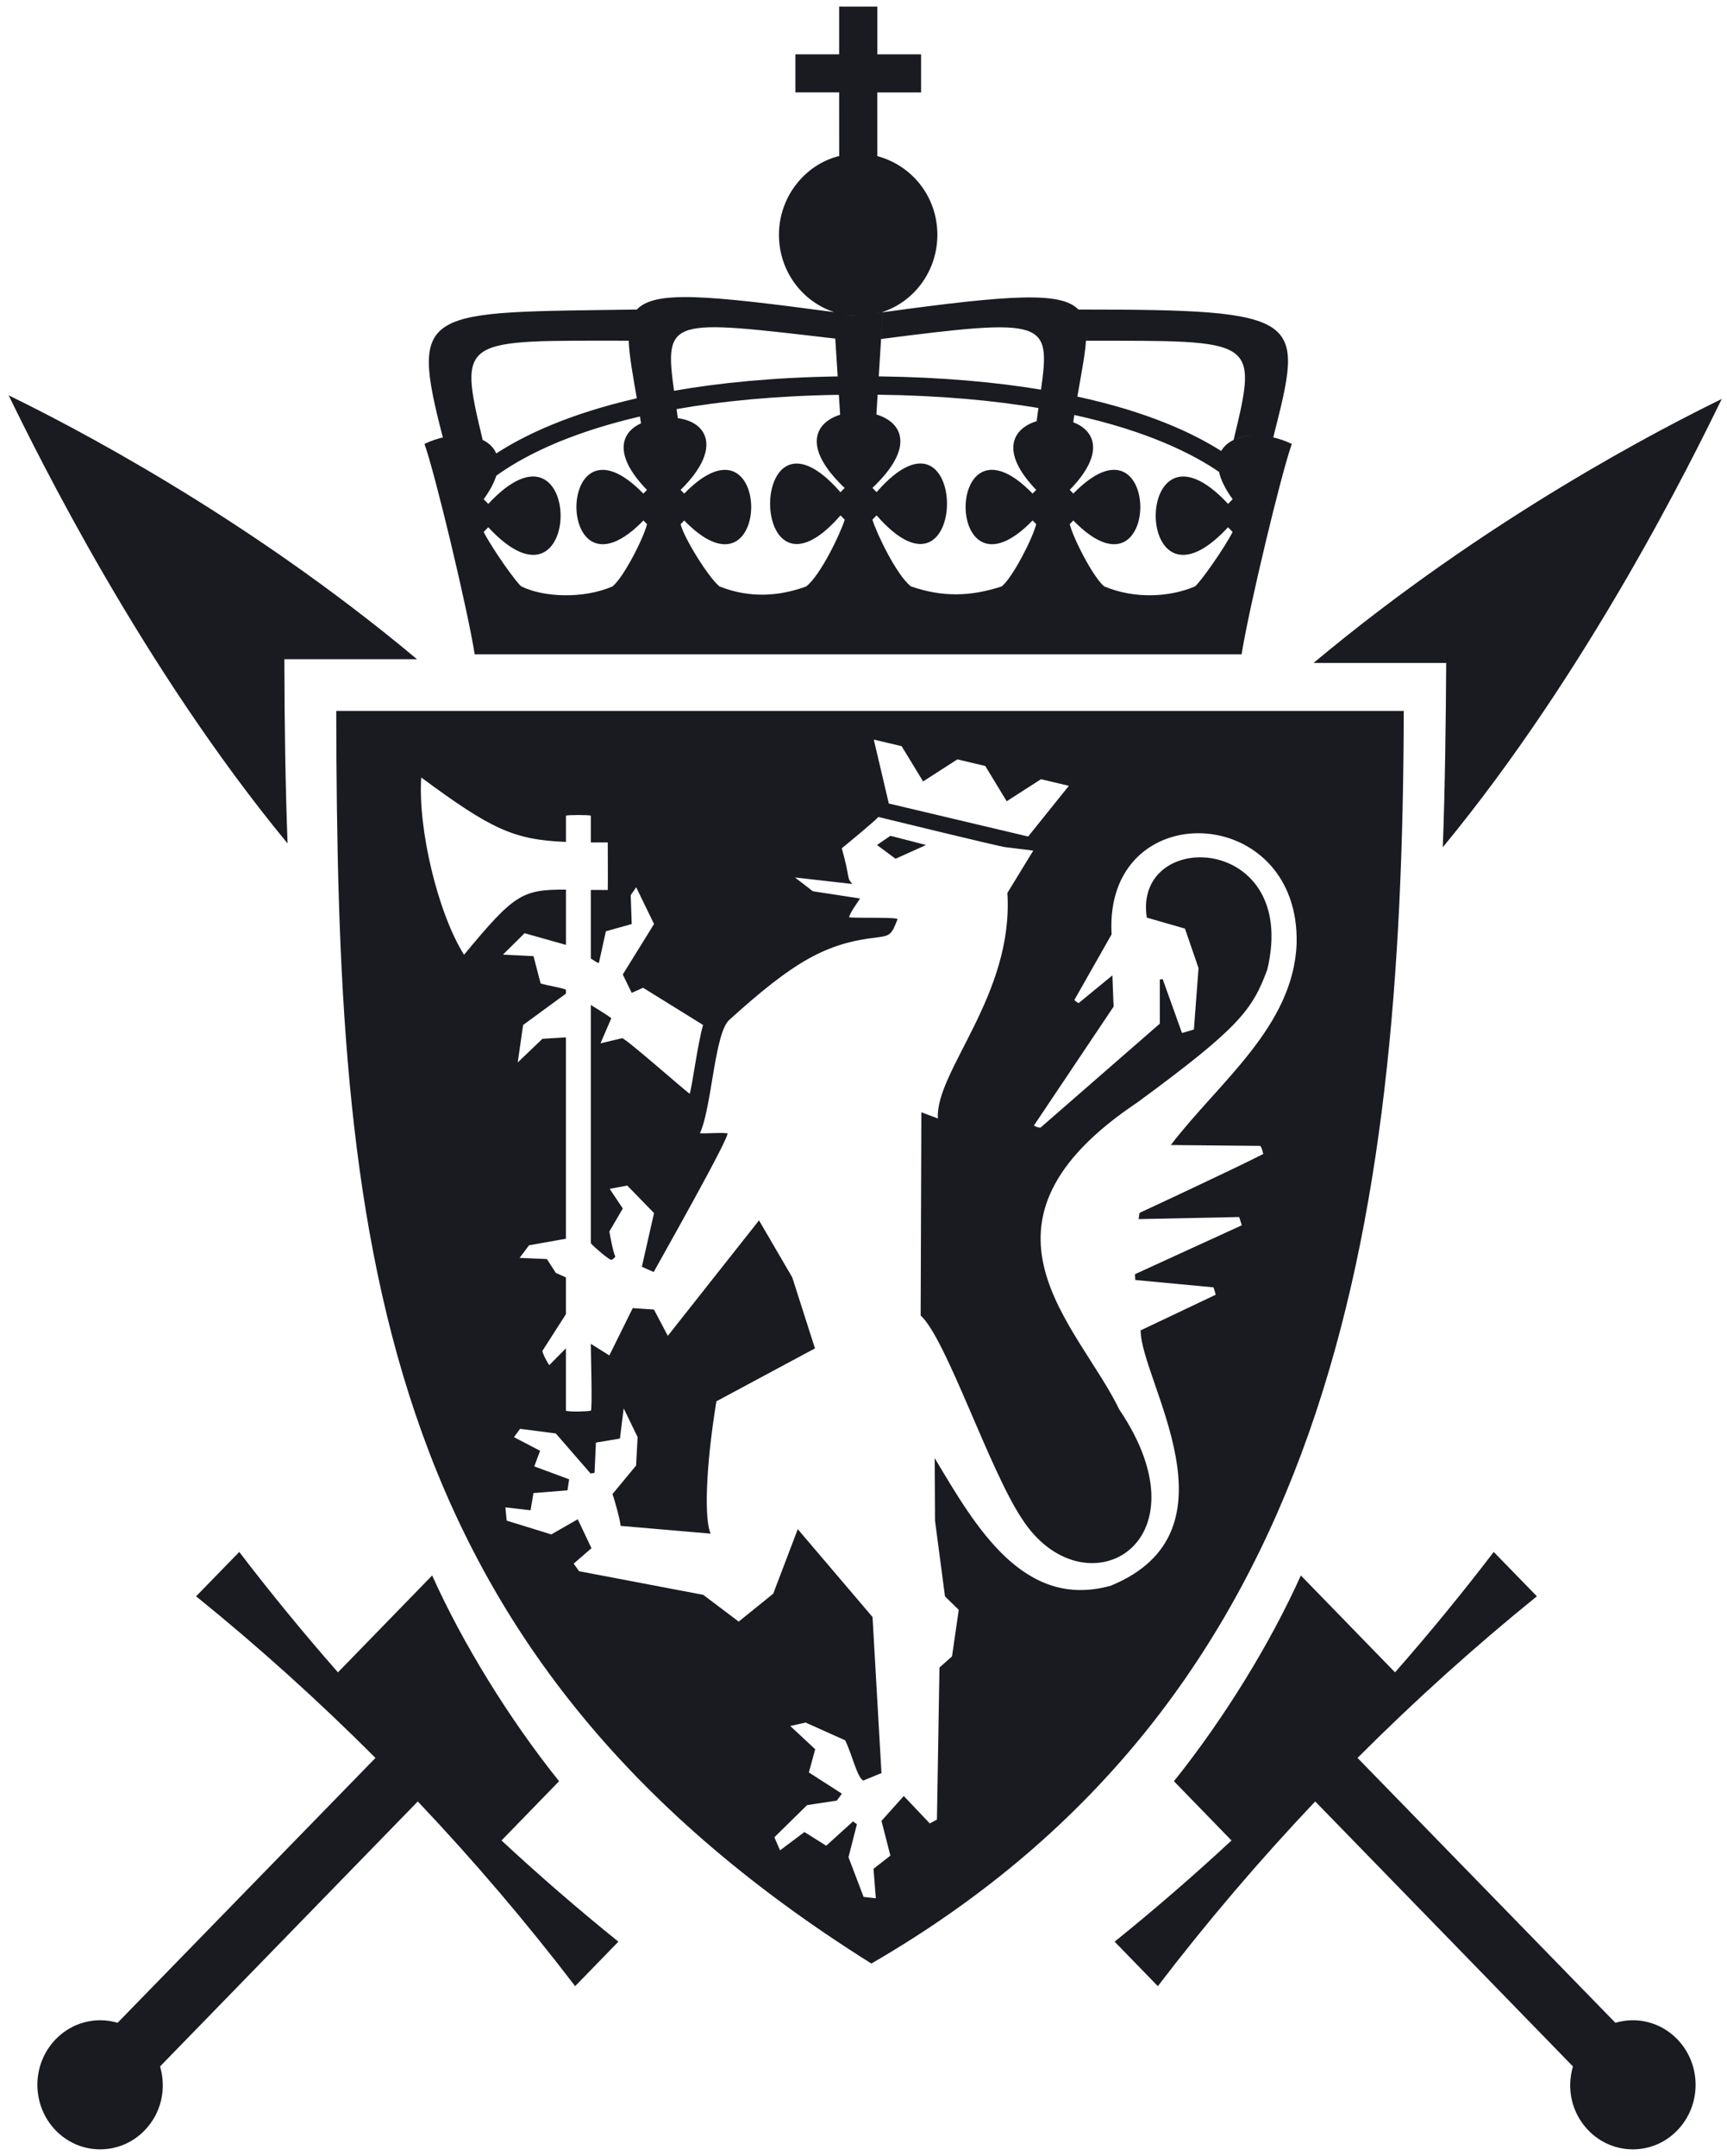 <svg viewBox="0 0 97 121" fill="none" xmlns="http://www.w3.org/2000/svg"><g clip-path="url(#clip0)" fill="#191B21"><path d="M81.037 47.557C89.216 37.65 95.035 25.815 96.705 22.395 93.43 23.991 83.51 29.072 73.778 37.212 77.418 37.212 80.106 37.212 81.227 37.212 81.212 40.096 81.166 44.211 81.037 47.557zM90.731 113.54L76.248 98.673C79.483 95.435 82.845 92.412 86.322 89.601L83.898 87.112C82.129 89.423 80.297 91.66 78.355 93.87 78.355 93.87 73.401 88.775 73.064 88.431 71.373 92.201 68.765 96.452 65.936 99.981 66.029 100.078 69.169 103.307 69.169 103.307 67.017 105.305 64.857 107.169 62.605 108.987L65.032 111.484C67.771 107.903 70.718 104.442 73.871 101.116L88.347 115.99C87.981 117.228 88.265 118.603 89.218 119.584 90.594 120.998 92.829 120.998 94.204 119.584 95.58 118.168 95.58 115.876 94.204 114.46 93.266 113.492 91.924 113.186 90.731 113.54zM6.606 113.54L21.089 98.673C17.854 95.435 14.492 92.412 11.014 89.601L13.438 87.112C15.208 89.423 17.04 91.66 18.982 93.87 18.982 93.87 23.936 88.775 24.273 88.431 25.964 92.201 28.572 96.452 31.401 99.981 31.308 100.078 28.168 103.307 28.168 103.307 30.32 105.305 32.48 107.169 34.732 108.987L32.304 111.484C29.565 107.903 26.618 104.442 23.466 101.116L8.99 115.99C9.356 117.228 9.072 118.603 8.119 119.584 6.743 120.998 4.508 120.998 3.132 119.584 1.756 118.168 1.756 115.876 3.132 114.46 4.073 113.492 5.412 113.186 6.606 113.54zM15.972 37.002C16.677 37.002 19.445 37.002 23.422 37.002 13.688 28.861 3.763 23.787.486 22.191 2.156 25.609 7.98 37.438 16.152 47.344 16.026 44.005 15.979 40.547 15.972 37.002zM48.089 17.727C47.836 17.721 47.588 17.695 47.347 17.646 47.564 17.693 47.826 17.728 48.089 17.727zM48.945 17.668C48.935 17.67 48.926 17.672 48.916 17.672 48.924 17.67 48.935 17.668 48.945 17.668zM36.5 23.595C36.537 23.585 36.574 23.577 36.611 23.57 36.574 23.577 36.537 23.585 36.5 23.595zM35.434 17.962C35.449 17.915 35.468 17.867 35.487 17.822 35.468 17.867 35.451 17.915 35.434 17.962zM48.911 17.672C48.855 17.68 48.8 17.687 48.743 17.695 48.804 17.689 48.857 17.682 48.911 17.672zM70.631 24.439C70.751 24.442 70.873 24.45 70.997 24.463 70.873 24.448 70.751 24.441 70.631 24.439zM70.41 24.439C70.053 24.45 69.721 24.514 69.433 24.63 69.72 24.515 70.051 24.45 70.41 24.439zM47.127 17.595C47.162 17.605 47.201 17.614 47.241 17.624 47.202 17.614 47.165 17.605 47.127 17.595zM47.106 17.59C47.066 17.579 47.025 17.567 46.986 17.556 47.021 17.567 47.062 17.579 47.106 17.59zM59.348 23.512C59.609 23.525 59.864 23.568 60.102 23.641 59.866 23.568 59.61 23.525 59.348 23.512zM47.132 17.596C47.123 17.594 47.114 17.592 47.105 17.59 47.114 17.592 47.123 17.594 47.132 17.596zM25.519 24.45C25.482 24.454 25.445 24.458 25.41 24.461 25.447 24.459 25.482 24.454 25.519 24.45z"/><path d="M48.942 17.669C48.99 17.661 49.036 17.654 49.084 17.644C49.038 17.652 48.992 17.659 48.942 17.669Z"/><path d="M71.477 24.544C71.489 24.547 71.502 24.547 71.515 24.551C73.222 17.788 73.432 17.374 60.571 17.374C60.575 17.378 60.578 17.384 60.582 17.387C59.609 16.348 56.733 16.548 49.581 17.528L49.489 19.028C58.747 17.837 59.014 17.989 58.47 21.871C55.94 21.452 52.928 21.171 49.357 21.126L49.581 17.515L49.51 17.534C49.51 17.534 49.359 17.588 49.102 17.64C51.125 17.213 52.649 15.38 52.649 13.181C52.649 11.048 51.233 9.287 49.275 8.763C49.275 8.641 49.273 5.485 49.273 5.188L51.734 5.19V3.049H49.275C49.275 3.049 49.275 0.715 49.275 0.369H47.132V3.049H44.675V5.186H47.132C47.132 5.186 47.134 8.285 47.134 8.757C45.222 9.227 43.751 11.039 43.751 13.179C43.751 15.2 45.038 16.91 46.817 17.505L46.82 17.569C46.819 17.535 46.817 17.515 46.817 17.515C39.715 16.571 36.777 16.286 35.764 17.38C35.765 17.378 35.767 17.376 35.769 17.374C23.773 17.55 22.974 17.202 24.872 24.553C24.907 24.546 24.94 24.54 24.974 24.532C24.597 24.611 24.213 24.738 23.841 24.918C24.422 26.523 26.245 34.101 26.662 36.728H69.736C70.155 34.101 71.976 26.523 72.557 24.918C72.204 24.746 71.837 24.622 71.477 24.544ZM47.239 17.623C47.2 17.614 47.161 17.605 47.127 17.595C47.119 17.593 47.112 17.592 47.105 17.59C47.061 17.578 47.021 17.567 46.986 17.556C47.026 17.567 47.066 17.578 47.105 17.59C47.112 17.592 47.119 17.593 47.127 17.595C47.165 17.605 47.201 17.614 47.239 17.623ZM46.913 19.006C46.913 18.989 46.911 18.97 46.911 18.953L47.05 21.128C43.438 21.186 40.4 21.489 37.858 21.935C37.287 17.813 37.661 17.927 46.913 19.006ZM36.29 23.652C36.259 23.662 36.228 23.673 36.197 23.684C36.228 23.673 36.257 23.662 36.29 23.652ZM35.665 17.502C35.654 17.517 35.643 17.53 35.632 17.545C35.643 17.53 35.654 17.515 35.665 17.502ZM35.558 17.668C35.543 17.697 35.528 17.725 35.516 17.753C35.528 17.725 35.543 17.697 35.558 17.668ZM35.485 17.824C35.466 17.869 35.45 17.914 35.434 17.962C35.45 17.914 35.466 17.867 35.485 17.824ZM35.404 18.062C35.397 18.088 35.392 18.114 35.384 18.14C35.392 18.114 35.397 18.086 35.404 18.062ZM35.348 18.328C35.348 18.328 35.348 18.329 35.348 18.328C35.348 18.329 35.348 18.328 35.348 18.328ZM25.109 24.506C25.157 24.499 25.202 24.489 25.25 24.484C25.202 24.489 25.157 24.497 25.109 24.506ZM25.41 24.463C25.447 24.459 25.483 24.454 25.518 24.452C25.481 24.454 25.447 24.459 25.41 24.463ZM25.782 24.437C25.8 24.437 25.82 24.437 25.838 24.437C25.82 24.437 25.802 24.437 25.782 24.437ZM26.059 24.442C26.081 24.444 26.101 24.444 26.121 24.446C26.101 24.444 26.079 24.442 26.059 24.442ZM26.341 24.469C26.354 24.471 26.367 24.473 26.38 24.474C26.367 24.473 26.354 24.471 26.341 24.469ZM26.857 24.589C26.883 24.596 26.906 24.607 26.93 24.615C26.906 24.605 26.883 24.596 26.857 24.589ZM36.139 29.215C36.168 29.246 36.292 29.37 36.341 29.421C36.161 30.181 35.035 32.402 34.402 32.917C32.771 33.621 30.555 33.537 29.283 32.917C28.984 32.691 27.621 30.76 27.167 29.859C27.167 29.859 27.316 29.703 27.424 29.595C32.842 35.436 32.842 22.47 27.424 28.284L27.167 28.02C27.513 27.546 27.737 27.119 27.863 26.737C28.016 26.205 27.942 25.716 27.874 25.452C27.874 25.452 27.874 25.452 27.872 25.452C27.723 25.098 27.431 24.836 27.052 24.665C27.07 24.673 27.092 24.68 27.11 24.69C25.707 18.876 25.93 19.125 35.312 19.125C35.343 19.953 35.536 21.015 35.767 22.356C31.925 23.236 29.43 24.439 27.874 25.452C27.94 25.716 28.016 26.207 27.863 26.737C27.867 26.726 27.87 26.714 27.874 26.703C29.248 25.707 31.739 24.353 35.942 23.379C35.962 23.504 35.984 23.63 36.004 23.759C36.013 23.755 36.022 23.753 36.03 23.75C34.903 24.242 34.384 25.491 36.338 27.499C36.261 27.578 36.135 27.707 36.135 27.707C31.122 22.549 31.122 34.371 36.139 29.215ZM36.394 23.622C36.429 23.613 36.465 23.604 36.502 23.594C36.538 23.585 36.575 23.577 36.611 23.57C36.575 23.577 36.538 23.585 36.502 23.594C36.465 23.604 36.429 23.613 36.394 23.622ZM47.209 28.93C47.267 28.99 47.396 29.121 47.444 29.17C47.239 29.872 46.091 32.294 45.279 32.919C43.704 33.496 42.06 33.569 40.413 32.919C39.782 32.404 38.41 30.183 38.227 29.422C38.279 29.372 38.397 29.248 38.43 29.216C43.447 34.372 43.447 22.551 38.43 27.707C38.43 27.707 38.306 27.58 38.227 27.499C41.142 24.637 39.166 22.954 36.613 23.572C37.092 23.456 37.621 23.485 38.089 23.611C38.06 23.386 38.031 23.171 38.002 22.963C40.507 22.521 43.518 22.218 47.116 22.161L47.187 23.279C45.796 23.714 45.011 25.085 47.442 27.39L47.207 27.63C41.936 21.575 41.936 34.977 47.209 28.93ZM47.347 17.648C47.588 17.697 47.836 17.721 48.089 17.728C47.826 17.728 47.564 17.693 47.347 17.648ZM49.08 17.642C49.035 17.651 48.987 17.659 48.94 17.666C48.931 17.668 48.923 17.668 48.914 17.67C48.913 17.67 48.911 17.67 48.907 17.672C48.856 17.68 48.801 17.687 48.741 17.695C48.796 17.687 48.852 17.68 48.907 17.672C48.909 17.672 48.911 17.672 48.914 17.67C48.923 17.668 48.931 17.666 48.94 17.666C48.991 17.659 49.036 17.651 49.08 17.642ZM58.258 23.632C56.919 24.017 56.091 25.306 58.2 27.497C58.125 27.576 57.998 27.705 57.998 27.705C52.98 22.549 52.98 34.371 57.998 29.215C58.03 29.246 58.151 29.37 58.2 29.421C58.018 30.181 56.893 32.402 56.261 32.917C54.482 33.494 52.935 33.522 51.167 32.917C50.354 32.292 49.204 29.872 49.002 29.168C49.049 29.119 49.177 28.988 49.235 28.928C54.508 34.975 54.508 21.573 49.235 27.625L49.002 27.385C51.455 25.061 50.637 23.686 49.224 23.265L49.294 22.154C52.847 22.199 55.829 22.482 58.324 22.901C58.291 23.137 58.258 23.383 58.225 23.639C58.236 23.637 58.247 23.635 58.258 23.632ZM61.008 18.734C61.008 18.646 61.005 18.562 60.997 18.481C61.005 18.562 61.008 18.646 61.008 18.734ZM60.992 18.41C60.988 18.369 60.983 18.328 60.977 18.288C60.983 18.328 60.988 18.369 60.992 18.41ZM60.954 18.144C60.946 18.108 60.937 18.075 60.93 18.041C60.937 18.077 60.946 18.11 60.954 18.144ZM60.906 17.964C60.893 17.919 60.877 17.876 60.861 17.835C60.879 17.878 60.893 17.921 60.906 17.964ZM60.822 17.741C60.811 17.717 60.799 17.693 60.786 17.67C60.799 17.695 60.81 17.717 60.822 17.741ZM60.708 17.539C60.7 17.528 60.691 17.517 60.682 17.505C60.689 17.519 60.698 17.528 60.708 17.539ZM59.208 23.508C59.248 23.508 59.286 23.51 59.326 23.51C59.286 23.51 59.246 23.508 59.208 23.508ZM60.104 23.641C59.866 23.568 59.609 23.525 59.35 23.512C59.61 23.525 59.866 23.568 60.104 23.641ZM68.976 29.595C69.082 29.703 69.231 29.859 69.231 29.859C68.777 30.76 67.414 32.691 67.117 32.917C65.648 33.537 63.716 33.621 62.023 32.917C61.391 32.402 60.265 30.181 60.084 29.421C60.084 29.421 60.256 29.246 60.286 29.215C65.302 34.371 65.302 22.549 60.286 27.705C60.286 27.705 60.161 27.578 60.084 27.497C62.103 25.424 61.484 24.158 60.279 23.701C60.299 23.562 60.319 23.426 60.341 23.293C64.478 24.203 67.008 25.488 68.468 26.486C68.568 26.928 68.808 27.439 69.233 28.02L68.978 28.284C63.558 22.47 63.558 35.438 68.976 29.595ZM68.591 25.315C66.984 24.293 64.431 23.109 60.511 22.261C60.768 20.776 61.008 19.624 61.008 18.766C61.008 18.882 61.006 19 60.997 19.127C70.573 19.127 70.673 18.962 69.288 24.692C69.31 24.68 69.333 24.673 69.357 24.662C69.023 24.808 68.755 25.027 68.591 25.315ZM69.433 24.628C69.72 24.512 70.051 24.448 70.41 24.437C70.051 24.45 69.72 24.516 69.433 24.628ZM70.418 24.437C70.487 24.435 70.558 24.435 70.631 24.437C70.751 24.441 70.873 24.448 70.997 24.461C70.873 24.448 70.751 24.439 70.631 24.437C70.558 24.437 70.487 24.435 70.418 24.437ZM71.157 24.484C71.19 24.489 71.223 24.495 71.258 24.501C71.223 24.495 71.19 24.489 71.157 24.484Z"/><path d="M70.418 24.437C70.487 24.435 70.558 24.435 70.632 24.437 70.558 24.437 70.487 24.435 70.418 24.437zM60.997 18.481C61.003 18.562 61.007 18.647 61.009 18.735 61.009 18.647 61.005 18.562 60.997 18.481zM48.918 17.672C48.915 17.672 48.912 17.672 48.907 17.675 48.912 17.672 48.915 17.672 48.918 17.672zM36.501 23.594C36.464 23.604 36.429 23.613 36.392 23.623 36.429 23.613 36.466 23.604 36.501 23.594zM18.886 39.905C18.944 69.202 20.708 92.532 48.942 110.214 74.653 95.342 78.779 69.131 78.845 39.905 72.98 39.905 22.201 39.905 18.886 39.905zM50.642 41.883L51.847 43.862 53.773 42.624 55.339 42.995 56.543 44.975 58.47 43.737 60.035 44.108 57.748 46.954 49.922 45.102 49.078 41.514 50.642 41.883zM70.784 64.32C70.891 64.432 70.95 64.775 70.95 64.775 69.229 65.655 64.004 68.08 64.004 68.08L63.953 68.429 69.601 68.312C69.654 68.462 69.745 68.777 69.745 68.777L63.749 71.521C63.749 71.657 63.767 71.847 63.767 71.847L68.158 72.26C68.218 72.42 68.282 72.674 68.282 72.674L64.066 74.675C64.066 77.493 69.867 85.942 62.388 89.006 57.46 90.384 54.766 85.636 52.499 81.846L52.517 85.359 53.077 89.605 53.85 90.362 53.472 92.972 52.767 93.6 52.625 102.134 52.222 102.35 50.762 100.81 49.51 102.206 50.01 104.157 49.062 104.897 49.193 106.551 48.506 106.476 47.657 104.247 48.129 102.397 47.912 102.237 46.405 103.601 45.182 102.833 43.812 103.861 43.494 103.127 45.331 101.322 47.003 101.067 47.285 100.679 45.432 99.488 45.787 98.185 44.386 96.881 45.248 96.688 47.469 97.684C47.857 98.464 48.147 99.793 48.492 99.943L49.509 99.522 49.007 90.764 44.808 85.833 43.429 89.455 41.49 91.021 39.498 89.519 32.525 88.193 32.222 87.768 33.221 86.901 32.45 85.277 30.965 86.127 28.459 85.354 28.386 84.608 29.8 84.773 29.963 83.807 31.873 83.653 31.967 83.035 30.008 82.308 30.336 81.434 28.867 80.668 29.212 80.201 31.216 80.46 33.167 82.704C33.249 82.704 33.327 82.692 33.394 82.662L33.471 80.973 34.819 80.748 35.031 79.053 35.813 80.666 35.727 82.261 34.398 83.867C34.501 84.097 34.856 85.413 34.856 85.648L39.917 86.084C39.562 85.354 39.616 82.454 40.238 78.656L45.774 75.686 44.499 71.702 42.632 68.5 37.508 74.982 36.731 73.506 35.539 73.425 34.225 76.081 33.183 75.429C33.183 75.879 33.281 79.183 33.183 79.183 33.019 79.229 31.962 79.261 31.787 79.183V75.68L30.854 76.624C30.781 76.551 30.466 75.976 30.466 75.825L31.787 73.764V71.704L31.218 71.446 30.717 70.672 29.184 70.605 29.715 69.899 31.787 69.53V58.229L30.466 58.308 29.079 59.637 29.381 57.534 31.787 55.772V55.547C31.41 55.408 30.808 55.337 30.365 55.202L29.966 53.67 28.25 53.582 29.465 52.382 31.789 53.037V49.936C29.319 49.919 28.878 50.196 26.063 53.592 24.599 51.262 23.469 46.559 23.659 43.641 27.599 46.548 28.844 47.138 31.789 47.258V45.78C31.935 45.739 33.026 45.737 33.185 45.78V47.286C33.484 47.288 33.799 47.288 34.136 47.288 34.136 48.048 34.147 49.432 34.136 49.956 33.794 49.958 33.48 49.956 33.185 49.953V53.801C33.336 53.886 33.624 54.124 33.646 54.017L34.03 52.273 35.481 51.867 35.425 50.245 35.733 49.805 36.735 51.865 34.98 54.699 35.481 55.729 36.121 55.444 39.49 57.532C39.182 58.592 38.867 61.044 38.738 61.396 38.2 60.984 35.16 58.302 34.944 58.274L33.726 58.564 34.338 57.15C34.153 57.008 33.287 56.465 33.185 56.41V69.784C33.331 69.968 34.209 70.719 34.333 70.719 34.4 70.702 34.541 70.603 34.557 70.519 34.444 70.326 34.256 69.316 34.227 69.123L34.98 67.835 34.244 66.73 35.231 66.546 36.735 68.091 36.051 71.103 36.715 71.399C37.158 70.599 41.107 63.612 40.848 63.612 40.451 63.563 39.789 63.63 39.312 63.612 39.993 62.134 40.13 57.89 40.996 57.216 44.592 53.966 46.398 52.936 49.264 52.618 50.021 52.522 50.079 52.44 50.407 51.61 50.56 51.457 47.959 51.554 47.688 51.483 47.785 51.157 48.103 50.766 48.304 50.432L45.654 50.026 44.652 49.252 47.874 49.619C47.524 49.226 47.779 49.38 47.28 47.614 47.588 47.366 49.195 46.038 49.334 45.857 49.581 45.913 56.261 47.55 56.459 47.55L58.036 47.745 56.581 50.123C56.946 55.858 52.508 60.145 52.68 62.782L51.75 62.432 51.71 73.839C53.161 75.16 55.554 82.498 57.407 85.26 60.855 90.598 68.019 86.747 62.865 79.113 60.558 74.337 53.667 68.706 63.886 61.877 69.574 57.701 70.336 56.71 71.18 54.42 73.006 46.773 63.638 46.452 64.411 51.505L66.556 52.123 67.318 54.343 67.057 57.789 66.388 57.982 65.304 54.957 65.144 54.98V57.457L58.437 63.299C58.329 63.299 58.129 63.226 58.074 63.173L62.547 56.502 62.479 54.749 60.584 56.304C60.471 56.248 60.403 56.193 60.343 56.13L62.434 52.447C61.983 44.598 73.035 44.995 72.827 52.976 72.639 57.635 68.453 60.744 65.761 64.271L70.784 64.32z"/><path d="M50.01 46.915L49.257 47.43L50.298 48.202L52.014 47.43L50.01 46.915Z"/></g><defs><clipPath id="clip0"><path d="M0.486 0.369H96.705V120.642H0.486V0.369Z" fill="#fff"/></clipPath></defs></svg>